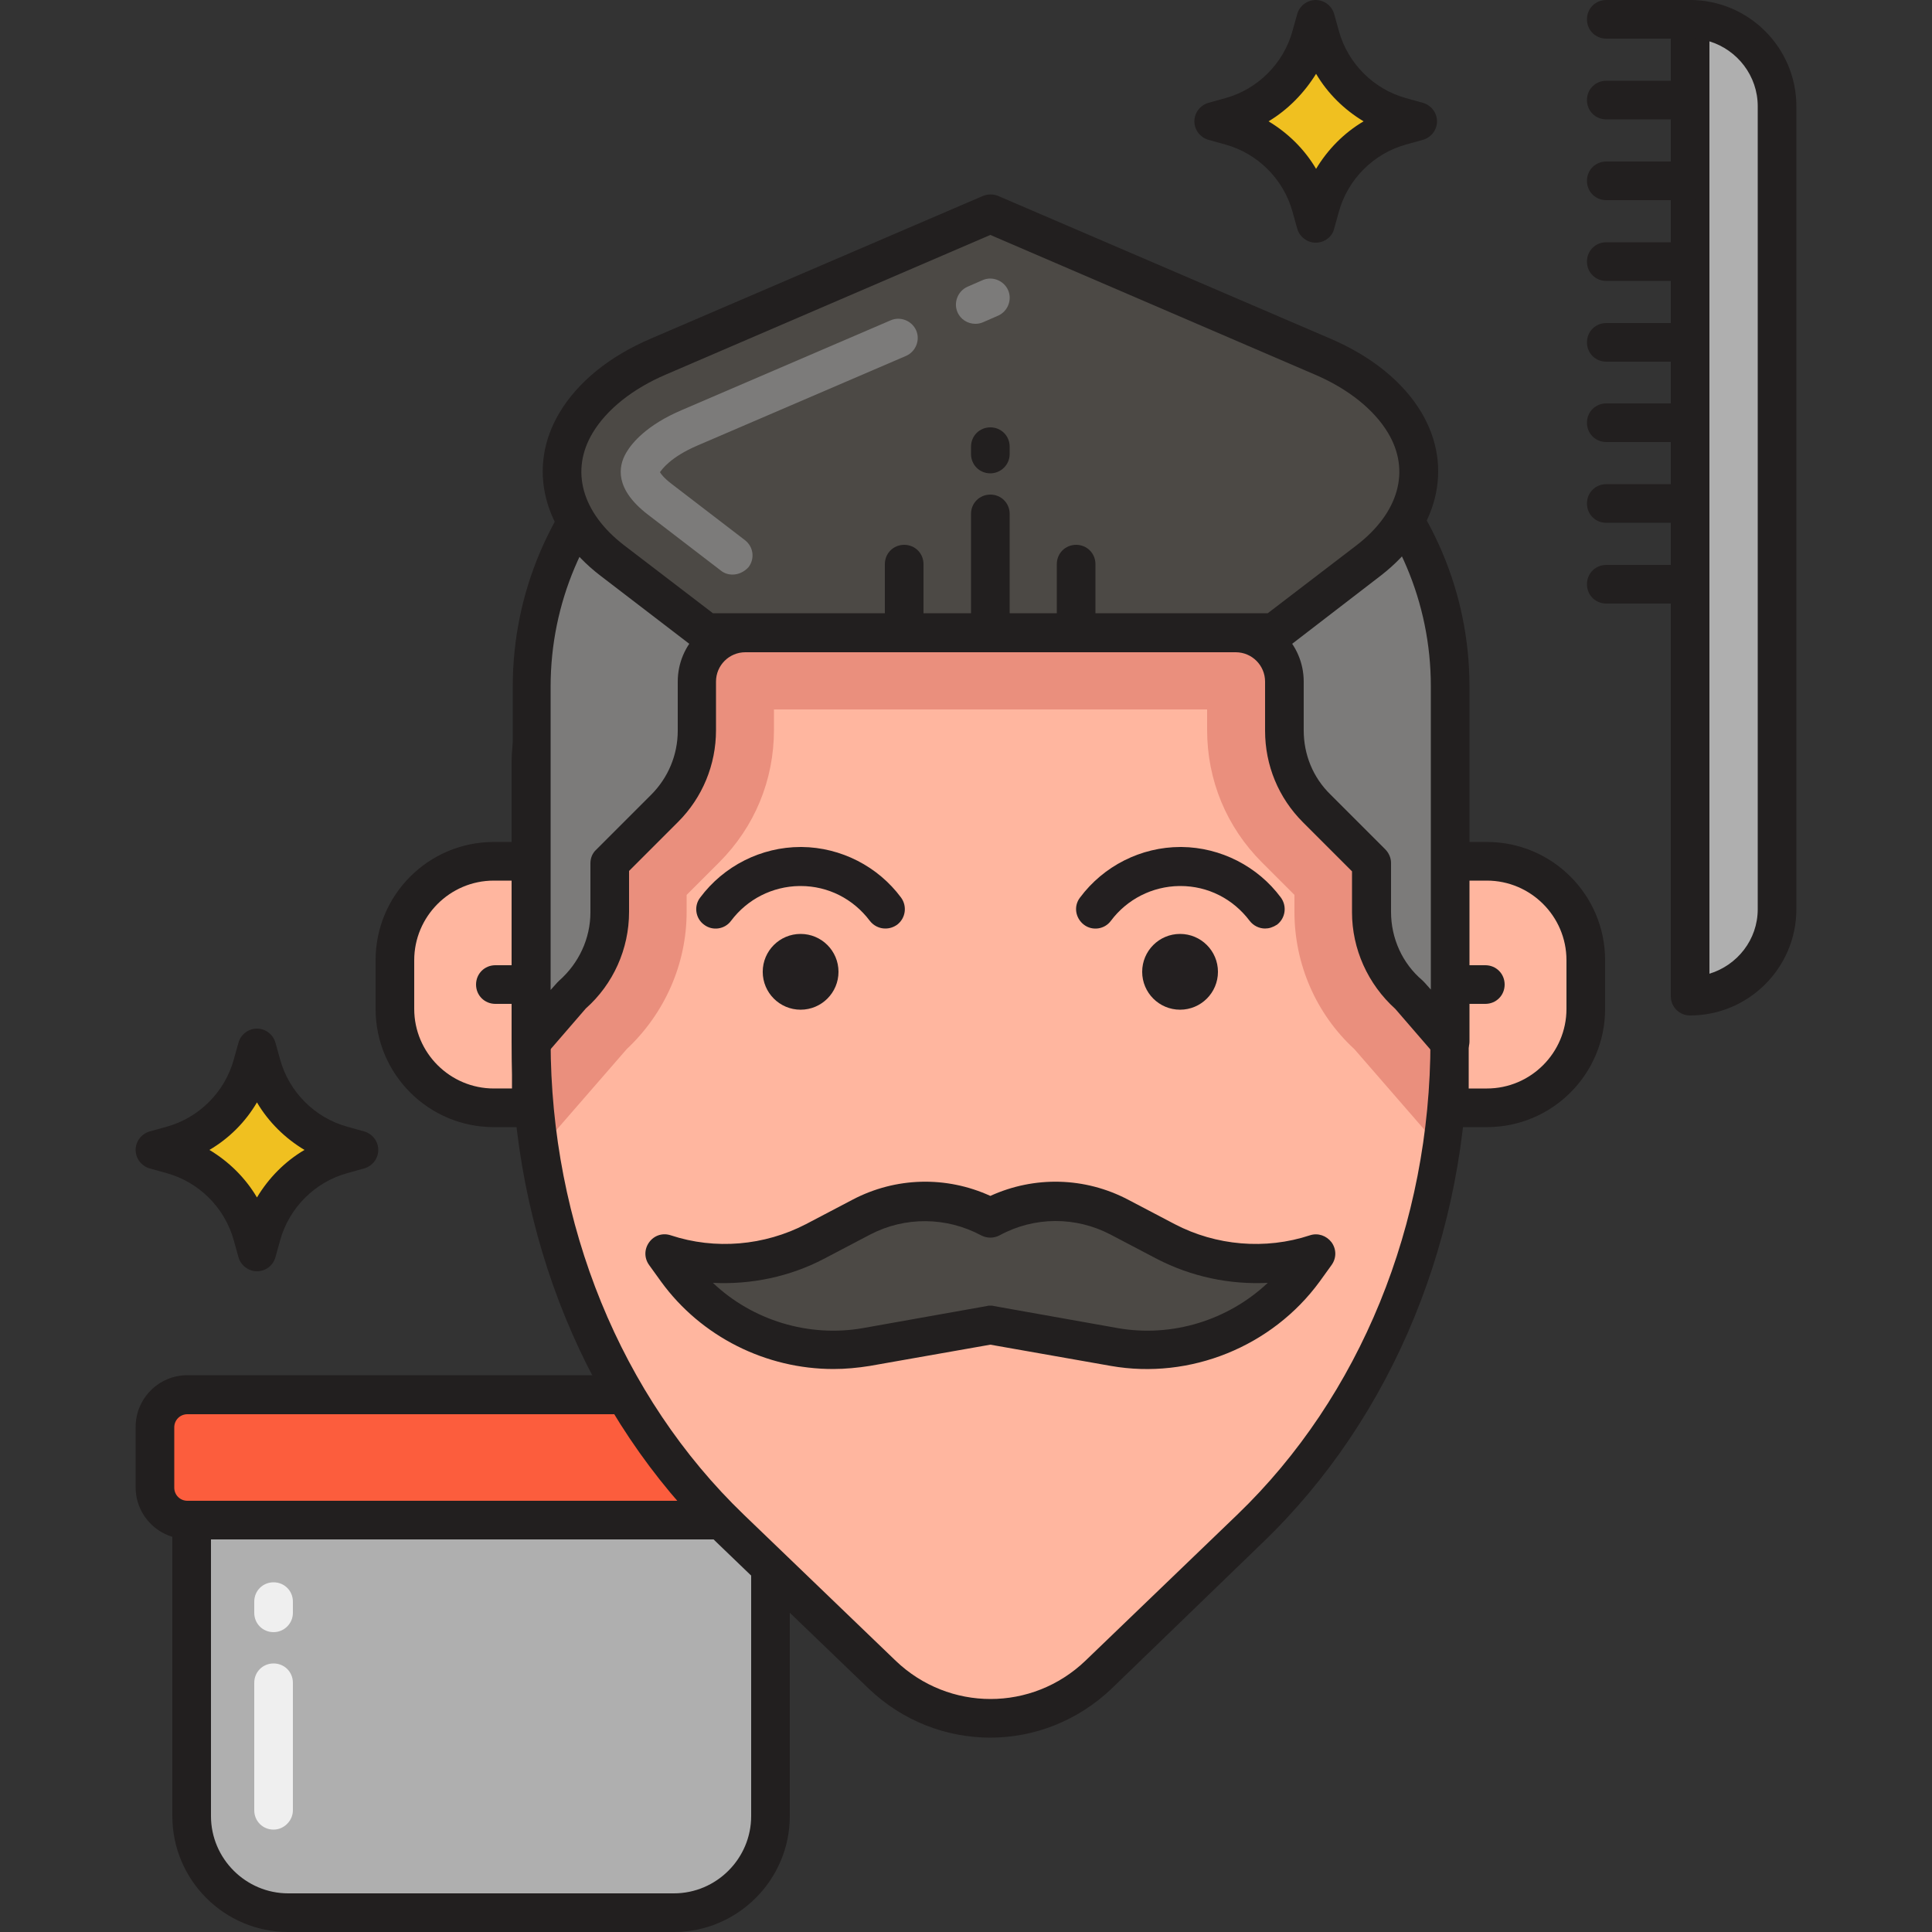 <!-- icon666.com - MILLIONS OF FREE VECTOR ICONS --><svg version="1.1" id="Capa_1" xmlns="http://www.w3.org/2000/svg" xmlns:xlink="http://www.w3.org/1999/xlink" x="0px" y="0px" viewBox="0 0 512 512" style="enable-background:new 0 0 512 512;" xml:space="preserve"><rect x="0" y="0" width="512" height="512" fill="#333333" stroke="none"/><path style="fill:#F0C020;" d="M371.302,33.382l4.403-1.229l-4.403-1.229c-10.445-2.867-18.534-11.059-21.402-21.402l-1.229-4.403 l-1.229,4.403c-2.867,10.445-11.059,18.534-21.402,21.402l-4.403,1.229l4.403,1.229c10.445,2.867,18.534,11.059,21.402,21.402 l1.229,4.403l1.229-4.403C352.768,44.339,360.96,36.25,371.302,33.382z"/><path style="fill:#221F1F;" d="M348.672,64.307L348.672,64.307c-2.253,0-4.301-1.536-4.915-3.789l-1.229-4.403 c-2.355-8.602-9.216-15.462-17.818-17.818l-4.403-1.229c-2.253-0.614-3.789-2.662-3.789-4.915s1.536-4.301,3.789-4.915l4.403-1.229 c8.602-2.355,15.462-9.216,17.818-17.818l1.229-4.403C344.371,1.536,346.419,0,348.672,0s4.301,1.536,4.915,3.789l1.229,4.403 c2.355,8.602,9.216,15.462,17.818,17.818l4.403,1.229c2.253,0.614,3.789,2.662,3.789,4.915s-1.536,4.301-3.789,4.915l-4.403,1.229 c-8.602,2.355-15.462,9.216-17.818,17.818l-1.229,4.403C353.075,62.771,351.027,64.307,348.672,64.307z M336.179,32.154 c5.12,3.072,9.523,7.373,12.595,12.595c3.072-5.12,7.373-9.523,12.595-12.595c-5.12-3.072-9.523-7.373-12.595-12.595 C345.6,24.678,341.299,29.082,336.179,32.154z"/><path style="fill:#F0C020;" d="M90.726,305.971l4.403-1.229l-4.403-1.229c-10.445-2.867-18.534-11.059-21.402-21.402l-1.229-4.403 l-1.229,4.403c-2.866,10.446-11.058,18.535-21.4,21.403l-4.403,1.229l4.403,1.229C55.91,308.838,64,317.03,66.867,327.373 l1.229,4.403l1.229-4.403C72.192,316.928,80.384,308.838,90.726,305.971z"/><path style="fill:#221F1F;" d="M68.096,336.896c-2.253,0-4.301-1.536-4.915-3.789l-1.229-4.403 c-2.355-8.602-9.216-15.462-17.818-17.818l-4.403-1.229c-2.253-0.614-3.789-2.662-3.789-4.915s1.536-4.301,3.789-4.915l4.403-1.229 c8.602-2.355,15.462-9.216,17.818-17.818l1.229-4.403c0.614-2.253,2.662-3.789,4.915-3.789s4.301,1.536,4.915,3.789l1.229,4.403 c2.355,8.602,9.216,15.462,17.818,17.818l4.403,1.229c2.253,0.614,3.789,2.662,3.789,4.915s-1.536,4.301-3.789,4.915l-4.403,1.229 l0,0c-8.602,2.355-15.462,9.216-17.818,17.818l-1.229,4.403C72.397,335.36,70.451,336.896,68.096,336.896z M55.501,304.742 c5.12,3.072,9.523,7.373,12.595,12.595c3.072-5.12,7.373-9.523,12.595-12.595c-5.12-3.072-9.523-7.373-12.595-12.595 C65.024,297.37,60.723,301.67,55.501,304.742z"/><path style="fill:#AFAFAF;" d="M178.586,506.88H76.39c-14.131,0-25.6-11.469-25.6-25.6v-78.438h153.395v78.438 C204.186,495.411,192.717,506.88,178.586,506.88z"/><path style="fill:#221F1F;" d="M178.586,512H76.39c-16.998,0-30.72-13.824-30.72-30.72v-78.438c0-2.867,2.253-5.12,5.12-5.12 h153.395c2.867,0,5.12,2.253,5.12,5.12v78.438C209.306,498.176,195.482,512,178.586,512z M55.91,407.859v73.421 c0,11.264,9.216,20.48,20.48,20.48h102.195c11.264,0,20.48-9.216,20.48-20.48v-73.318H55.91V407.859z"/><g><path style="fill:#EFEFEF;" d="M72.499,432.538c-2.867,0-5.12-2.253-5.12-5.12v-2.97c0-2.867,2.253-5.12,5.12-5.12 c2.867,0,5.12,2.253,5.12,5.12v2.97C77.619,430.285,75.264,432.538,72.499,432.538z"/><path style="fill:#EFEFEF;" d="M72.499,484.864c-2.867,0-5.12-2.253-5.12-5.12v-33.792c0-2.867,2.253-5.12,5.12-5.12 c2.867,0,5.12,2.253,5.12,5.12v33.792C77.619,482.509,75.264,484.864,72.499,484.864z"/></g><path style="fill:#FC5D3D;" d="M205.312,369.664H49.664c-4.71,0-8.602,3.891-8.602,8.602v15.974c0,4.71,3.891,8.602,8.602,8.602 h155.648c4.71,0,8.602-3.891,8.602-8.602v-15.974C213.914,373.555,210.022,369.664,205.312,369.664z"/><path style="fill:#221F1F;" d="M205.312,407.859H49.664c-7.578,0-13.722-6.144-13.722-13.722v-15.974 c0-7.578,6.144-13.722,13.722-13.722h155.648c7.578,0,13.722,6.144,13.722,13.722v15.974 C219.034,401.715,212.89,407.859,205.312,407.859z M49.664,374.784c-1.946,0-3.482,1.536-3.482,3.482v15.974 c0,1.946,1.536,3.482,3.482,3.482h155.648c1.946,0,3.482-1.536,3.482-3.482v-15.974c0-1.946-1.536-3.482-3.482-3.482H49.664z"/><path style="fill:#AFAFAF;" d="M447.898,5.12c12.698,0,23.04,10.342,23.04,23.04v212.787c0,12.698-10.342,23.04-23.04,23.04v-88.269 V5.12z"/><g><path style="fill:#221F1F;" d="M447.898,269.107c-2.867,0-5.12-2.253-5.12-5.12V5.12c0-2.867,2.253-5.12,5.12-5.12 c15.462,0,28.16,12.595,28.16,28.16v212.787C476.058,256.512,463.36,269.107,447.898,269.107z M453.018,10.957v247.091 c7.373-2.253,12.8-9.011,12.8-17.101V28.16C465.818,20.07,460.39,13.21,453.018,10.957z"/><path style="fill:#221F1F;" d="M447.898,10.24h-22.221c-2.867,0-5.12-2.253-5.12-5.12S422.81,0,425.677,0h22.221 c2.867,0,5.12,2.253,5.12,5.12S450.765,10.24,447.898,10.24z"/><path style="fill:#221F1F;" d="M447.898,31.642h-22.221c-2.867,0-5.12-2.253-5.12-5.12s2.253-5.12,5.12-5.12h22.221 c2.867,0,5.12,2.253,5.12,5.12S450.765,31.642,447.898,31.642z"/><path style="fill:#221F1F;" d="M447.898,53.043h-22.221c-2.867,0-5.12-2.253-5.12-5.12s2.253-5.12,5.12-5.12h22.221 c2.867,0,5.12,2.253,5.12,5.12S450.765,53.043,447.898,53.043z"/><path style="fill:#221F1F;" d="M447.898,74.445h-22.221c-2.867,0-5.12-2.253-5.12-5.12s2.253-5.12,5.12-5.12h22.221 c2.867,0,5.12,2.253,5.12,5.12S450.765,74.445,447.898,74.445z"/><path style="fill:#221F1F;" d="M447.898,95.846h-22.221c-2.867,0-5.12-2.253-5.12-5.12s2.253-5.12,5.12-5.12h22.221 c2.867,0,5.12,2.253,5.12,5.12S450.765,95.846,447.898,95.846z"/><path style="fill:#221F1F;" d="M447.898,117.146h-22.221c-2.867,0-5.12-2.253-5.12-5.12s2.253-5.12,5.12-5.12h22.221 c2.867,0,5.12,2.253,5.12,5.12S450.765,117.146,447.898,117.146z"/><path style="fill:#221F1F;" d="M447.898,138.547h-22.221c-2.867,0-5.12-2.253-5.12-5.12s2.253-5.12,5.12-5.12h22.221 c2.867,0,5.12,2.253,5.12,5.12S450.765,138.547,447.898,138.547z"/><path style="fill:#221F1F;" d="M447.898,159.949h-22.221c-2.867,0-5.12-2.253-5.12-5.12c0-2.867,2.253-5.12,5.12-5.12h22.221 c2.867,0,5.12,2.253,5.12,5.12S450.765,159.949,447.898,159.949z"/></g><path style="fill:#FFB69F;" d="M140.8,293.581h-9.933c-14.541,0-26.214-11.776-26.214-26.214v-12.902 c0-14.541,11.776-26.214,26.214-26.214h9.933V293.581z"/><g><path style="fill:#221F1F;" d="M140.8,298.701h-9.933c-17.306,0-31.334-14.029-31.334-31.334v-12.902 c0-17.306,14.029-31.334,31.334-31.334h9.933c2.867,0,5.12,2.253,5.12,5.12v65.331C145.92,296.448,143.565,298.701,140.8,298.701z M130.867,233.37c-11.674,0-21.094,9.523-21.094,21.094v12.902c0,11.674,9.523,21.094,21.094,21.094h4.813v-55.09H130.867 L130.867,233.37z"/><path style="fill:#221F1F;" d="M140.8,266.035h-9.523c-2.867,0-5.12-2.253-5.12-5.12s2.253-5.12,5.12-5.12h9.523 c2.867,0,5.12,2.253,5.12,5.12S143.565,266.035,140.8,266.035z"/></g><path style="fill:#FFB69F;" d="M384.102,293.581h9.933c14.541,0,26.214-11.776,26.214-26.214v-12.902 c0-14.541-11.776-26.214-26.214-26.214h-9.933V293.581z"/><g><path style="fill:#221F1F;" d="M394.035,298.701h-9.933c-2.867,0-5.12-2.253-5.12-5.12V228.25c0-2.867,2.253-5.12,5.12-5.12h9.933 c17.306,0,31.334,14.029,31.334,31.334v12.902C425.37,284.672,411.341,298.701,394.035,298.701z M389.222,288.461h4.813 c11.674,0,21.094-9.523,21.094-21.094v-12.902c0-11.674-9.523-21.094-21.094-21.094h-4.813V288.461z"/><path style="fill:#221F1F;" d="M393.626,266.035h-9.523c-2.867,0-5.12-2.253-5.12-5.12s2.253-5.12,5.12-5.12h9.523 c2.867,0,5.12,2.253,5.12,5.12S396.493,266.035,393.626,266.035z"/></g><path style="fill:#FFB69F;" d="M331.264,405.094l-40.243,38.707c-15.974,15.36-41.37,15.36-57.344,0l-40.141-38.707 c-33.485-32.154-52.736-79.36-52.736-129.126v-73.83c0-19.046,15.462-34.509,34.509-34.509h174.182 c19.046,0,34.509,15.462,34.509,34.509v73.83C384.102,325.734,364.749,372.941,331.264,405.094z"/><path style="fill:#EA8F7D;" d="M349.594,167.629H175.309c-19.046,0-34.509,15.462-34.509,34.509v73.83 c0,9.728,0.717,19.251,2.15,28.672l23.142-26.624c10.035-9.421,15.872-22.528,15.872-36.352v-4.506l8.602-8.602 c9.421-9.421,14.541-21.811,14.541-35.123v-5.427h114.79v5.427c0,13.312,5.12,25.702,14.541,35.123l8.602,8.602v4.506 c0,13.824,5.734,27.034,15.872,36.352l23.142,26.624c1.434-9.421,2.15-19.046,2.15-28.672v-73.83 C384.102,183.091,368.64,167.629,349.594,167.629z"/><path style="fill:#221F1F;" d="M262.451,460.493c-11.571,0-23.142-4.301-32.256-13.005l-40.243-38.707 c-34.509-33.178-54.374-81.613-54.374-132.813v-73.83c0-21.914,17.818-39.629,39.629-39.629h174.182 c21.914,0,39.629,17.818,39.629,39.629v73.83c0,51.2-19.763,99.533-54.374,132.813l-40.038,38.707 C285.594,456.09,274.022,460.493,262.451,460.493z M175.309,172.749c-16.179,0-29.389,13.21-29.389,29.389v73.83 c0,48.435,18.637,94.106,51.2,125.44l40.243,38.707c14.131,13.517,36.147,13.517,50.278,0l40.243-38.707 c32.563-31.334,51.2-77.005,51.2-125.44v-73.83c0-16.179-13.21-29.389-29.389-29.389L175.309,172.749L175.309,172.749z"/><path style="fill:#7C7B7A;" d="M384.102,181.965v94.003l-10.65-12.288c-6.349-5.53-10.035-13.517-10.035-22.016v-13.005 l-14.541-14.541c-5.427-5.427-8.499-12.902-8.499-20.685v-13.005c0-7.168-5.837-12.902-12.902-12.902H197.53 c-7.168,0-12.902,5.837-12.902,12.902v13.107c0,7.782-3.072,15.155-8.499,20.685l-14.541,14.541v13.005 c0,8.397-3.686,16.486-10.035,22.016l-10.65,12.288v-94.003c0-47.616,38.605-86.221,86.221-86.221h70.861 C345.498,95.744,384.102,134.349,384.102,181.965z"/><path style="fill:#221F1F;" d="M384.102,281.19c-1.434,0-2.867-0.614-3.891-1.741l-10.445-12.083 c-7.27-6.554-11.469-15.872-11.469-25.6v-10.854l-13.005-13.005c-6.451-6.451-10.035-15.053-10.035-24.269v-13.005 c0-4.301-3.482-7.782-7.782-7.782H197.53c-4.301,0-7.782,3.482-7.782,7.782v12.902c0,9.114-3.584,17.818-10.035,24.269 l-13.005,13.005v10.854c0,9.83-4.198,19.149-11.469,25.6l-10.445,12.083c-1.434,1.638-3.686,2.15-5.632,1.434 c-2.048-0.717-3.277-2.662-3.277-4.813v-94.003c0-50.381,40.96-91.341,91.341-91.341h70.861c50.381,0,91.341,40.96,91.341,91.341 v94.003c0,2.15-1.331,4.096-3.277,4.813C385.331,281.088,384.717,281.19,384.102,281.19z M227.021,100.864 c-44.749,0-81.101,36.352-81.101,81.101v80.384l1.741-1.946c0.205-0.205,0.307-0.307,0.512-0.512 c5.222-4.608,8.294-11.162,8.294-18.125v-13.005c0-1.331,0.512-2.662,1.536-3.584l14.541-14.541 c4.506-4.506,7.066-10.547,7.066-16.998v-13.005c0-9.933,8.09-18.022,18.022-18.022h129.843c9.933,0,18.022,8.09,18.022,18.022 v12.902c0,6.451,2.458,12.493,7.066,16.998l14.541,14.541c0.922,0.922,1.536,2.253,1.536,3.584v13.005 c0,6.963,2.97,13.619,8.294,18.125c0.205,0.205,0.307,0.307,0.512,0.512l1.741,1.946v-80.384c0-44.749-36.352-81.101-81.101-81.101 H227.02v0.103H227.021z"/><path style="fill:#4C4945;" d="M262.451,351.13l32.768,5.837c19.251,3.379,38.81-4.403,50.278-20.275l3.174-4.403l0,0 c-13.21,4.301-27.546,3.072-39.731-3.379l-12.288-6.451c-10.752-5.632-23.552-5.53-34.202,0.205l0,0l0,0 c-10.65-5.734-23.45-5.837-34.202-0.205l-12.288,6.451c-12.288,6.451-26.624,7.68-39.731,3.379l0,0l3.174,4.403 c11.571,15.77,31.027,23.654,50.278,20.275L262.451,351.13z"/><path style="fill:#221F1F;" d="M220.877,362.803c-17.818,0-35.021-8.499-45.67-23.142l-3.174-4.403 c-1.331-1.843-1.331-4.198,0-6.042c1.331-1.843,3.584-2.56,5.734-1.843c11.776,3.891,24.781,2.765,35.84-2.97l12.288-6.451 c11.469-6.042,24.883-6.349,36.557-1.024c11.674-5.325,25.088-5.018,36.557,1.024l12.288,6.451 c10.957,5.734,24.064,6.861,35.84,2.97c2.15-0.717,4.403,0.102,5.734,1.843c1.331,1.843,1.331,4.198,0,6.042l-3.174,4.403 c-12.595,17.203-34.304,26.01-55.296,22.323l-31.949-5.632l-31.949,5.632C227.328,362.496,224.051,362.803,220.877,362.803z M262.451,346.01c0.307,0,0.614,0,0.922,0.102l32.768,5.837c14.438,2.56,29.286-2.048,39.834-11.981 c-10.138,0.512-20.275-1.638-29.389-6.349l-12.288-6.451c-9.216-4.813-20.173-4.813-29.389,0.205c-1.536,0.819-3.379,0.819-4.915,0 c-9.216-4.915-20.173-5.018-29.389-0.205l-12.288,6.451c-9.011,4.71-19.251,6.861-29.389,6.349 c10.445,9.933,25.395,14.541,39.834,11.981l32.768-5.837C261.837,346.01,262.144,346.01,262.451,346.01z"/><path style="fill:#4C4945;" d="M372.224,112.026L372.224,112.026c7.373,12.39,3.686,26.317-9.626,36.454l-24.883,19.149H187.187 l-24.883-19.149c-13.312-10.24-16.998-24.166-9.626-36.454l0,0c4.198-7.168,11.878-13.312,21.811-17.51l87.962-37.786l87.962,37.786 C360.346,98.816,367.923,104.858,372.224,112.026z"/><path style="fill:#221F1F;" d="M337.715,172.749H187.187c-1.126,0-2.253-0.41-3.072-1.024l-24.986-19.149 c-15.258-11.674-19.558-28.672-10.854-43.213c4.813-8.09,13.21-14.95,24.269-19.661l87.962-37.786c1.331-0.512,2.765-0.512,3.994,0 l87.962,37.786c11.059,4.71,19.456,11.571,24.269,19.661l0,0c8.602,14.541,4.403,31.437-10.854,43.213l-24.883,19.149 C339.866,172.339,338.842,172.749,337.715,172.749z M188.928,162.509h147.046l23.552-18.022 c11.162-8.602,14.336-19.763,8.294-29.798l0,0c-3.686-6.144-10.547-11.674-19.456-15.462L262.45,62.261l-85.914,36.966 c-8.909,3.789-15.77,9.318-19.456,15.462c-6.042,10.035-2.867,21.197,8.294,29.798L188.928,162.509z"/><g><path style="fill:#7C7B7A;" d="M258.458,85.811c-1.946,0-3.891-1.126-4.71-3.072c-1.126-2.56,0.102-5.632,2.662-6.758l3.994-1.741 c2.56-1.126,5.632,0.102,6.758,2.662c1.126,2.56-0.102,5.632-2.662,6.758l-3.994,1.741 C259.789,85.709,259.174,85.811,258.458,85.811z"/><path style="fill:#7C7B7A;" d="M194.15,152.269c-1.126,0-2.15-0.307-3.072-1.024l-19.354-14.848 c-8.806-6.758-7.987-12.698-5.734-16.486c1.434-2.458,5.325-7.27,14.746-11.264l55.296-23.757c2.56-1.126,5.632,0.102,6.758,2.662 c1.126,2.56-0.102,5.632-2.662,6.758l-55.296,23.757c-7.168,3.072-9.421,6.349-9.933,7.066c0.307,0.512,1.024,1.536,3.174,3.174 l19.354,14.848c2.253,1.741,2.662,4.915,0.922,7.168C197.222,151.552,195.686,152.269,194.15,152.269z"/></g><g><path style="fill:#221F1F;" d="M262.451,172.749c-2.867,0-5.12-2.253-5.12-5.12v-31.437c0-2.867,2.253-5.12,5.12-5.12 s5.12,2.253,5.12,5.12v31.437C267.571,170.496,265.216,172.749,262.451,172.749z"/><path style="fill:#221F1F;" d="M262.451,125.44c-2.867,0-5.12-2.253-5.12-5.12v-1.946c0-2.867,2.253-5.12,5.12-5.12 s5.12,2.253,5.12,5.12v1.946C267.571,123.187,265.216,125.44,262.451,125.44z"/><path style="fill:#221F1F;" d="M239.616,172.749c-2.867,0-5.12-2.253-5.12-5.12v-18.125c0-2.867,2.253-5.12,5.12-5.12 s5.12,2.253,5.12,5.12v18.125C244.736,170.496,242.483,172.749,239.616,172.749z"/><path style="fill:#221F1F;" d="M285.184,172.749c-2.867,0-5.12-2.253-5.12-5.12v-18.125c0-2.867,2.253-5.12,5.12-5.12 s5.12,2.253,5.12,5.12v18.125C290.304,170.496,288.051,172.749,285.184,172.749z"/></g><g><path style="fill:#231F20;" d="M234.598,246.067c-1.536,0-3.072-0.717-4.096-2.048c-4.403-5.837-11.059-9.216-18.33-9.216 c-0.102,0-0.205,0-0.307,0c-7.168,0.102-13.824,3.482-18.125,9.216c-1.638,2.253-4.915,2.765-7.168,1.024 c-2.253-1.638-2.765-4.915-1.024-7.168c6.246-8.397,16.179-13.414,26.624-13.414c0.102,0,0.205,0,0.307,0 c10.342,0.102,20.173,5.12,26.317,13.414c1.638,2.253,1.229,5.427-1.024,7.168C236.749,245.76,235.725,246.067,234.598,246.067z"/><circle style="fill:#231F20;" cx="212.17" cy="257.54" r="10.04"/><path style="fill:#231F20;" d="M335.258,246.067c-1.536,0-3.072-0.717-4.096-2.048c-4.403-5.837-11.059-9.216-18.33-9.216 c-0.102,0-0.205,0-0.307,0c-7.168,0.102-13.824,3.482-18.125,9.216c-1.638,2.253-4.915,2.765-7.168,1.024s-2.765-4.915-1.024-7.168 c6.246-8.397,16.179-13.414,26.624-13.414c0.102,0,0.205,0,0.307,0c10.342,0.102,20.173,5.12,26.317,13.414 c1.638,2.253,1.229,5.427-1.024,7.168C337.306,245.76,336.282,246.067,335.258,246.067z"/><circle style="fill:#231F20;" cx="312.73" cy="257.54" r="10.04"/></g></svg>